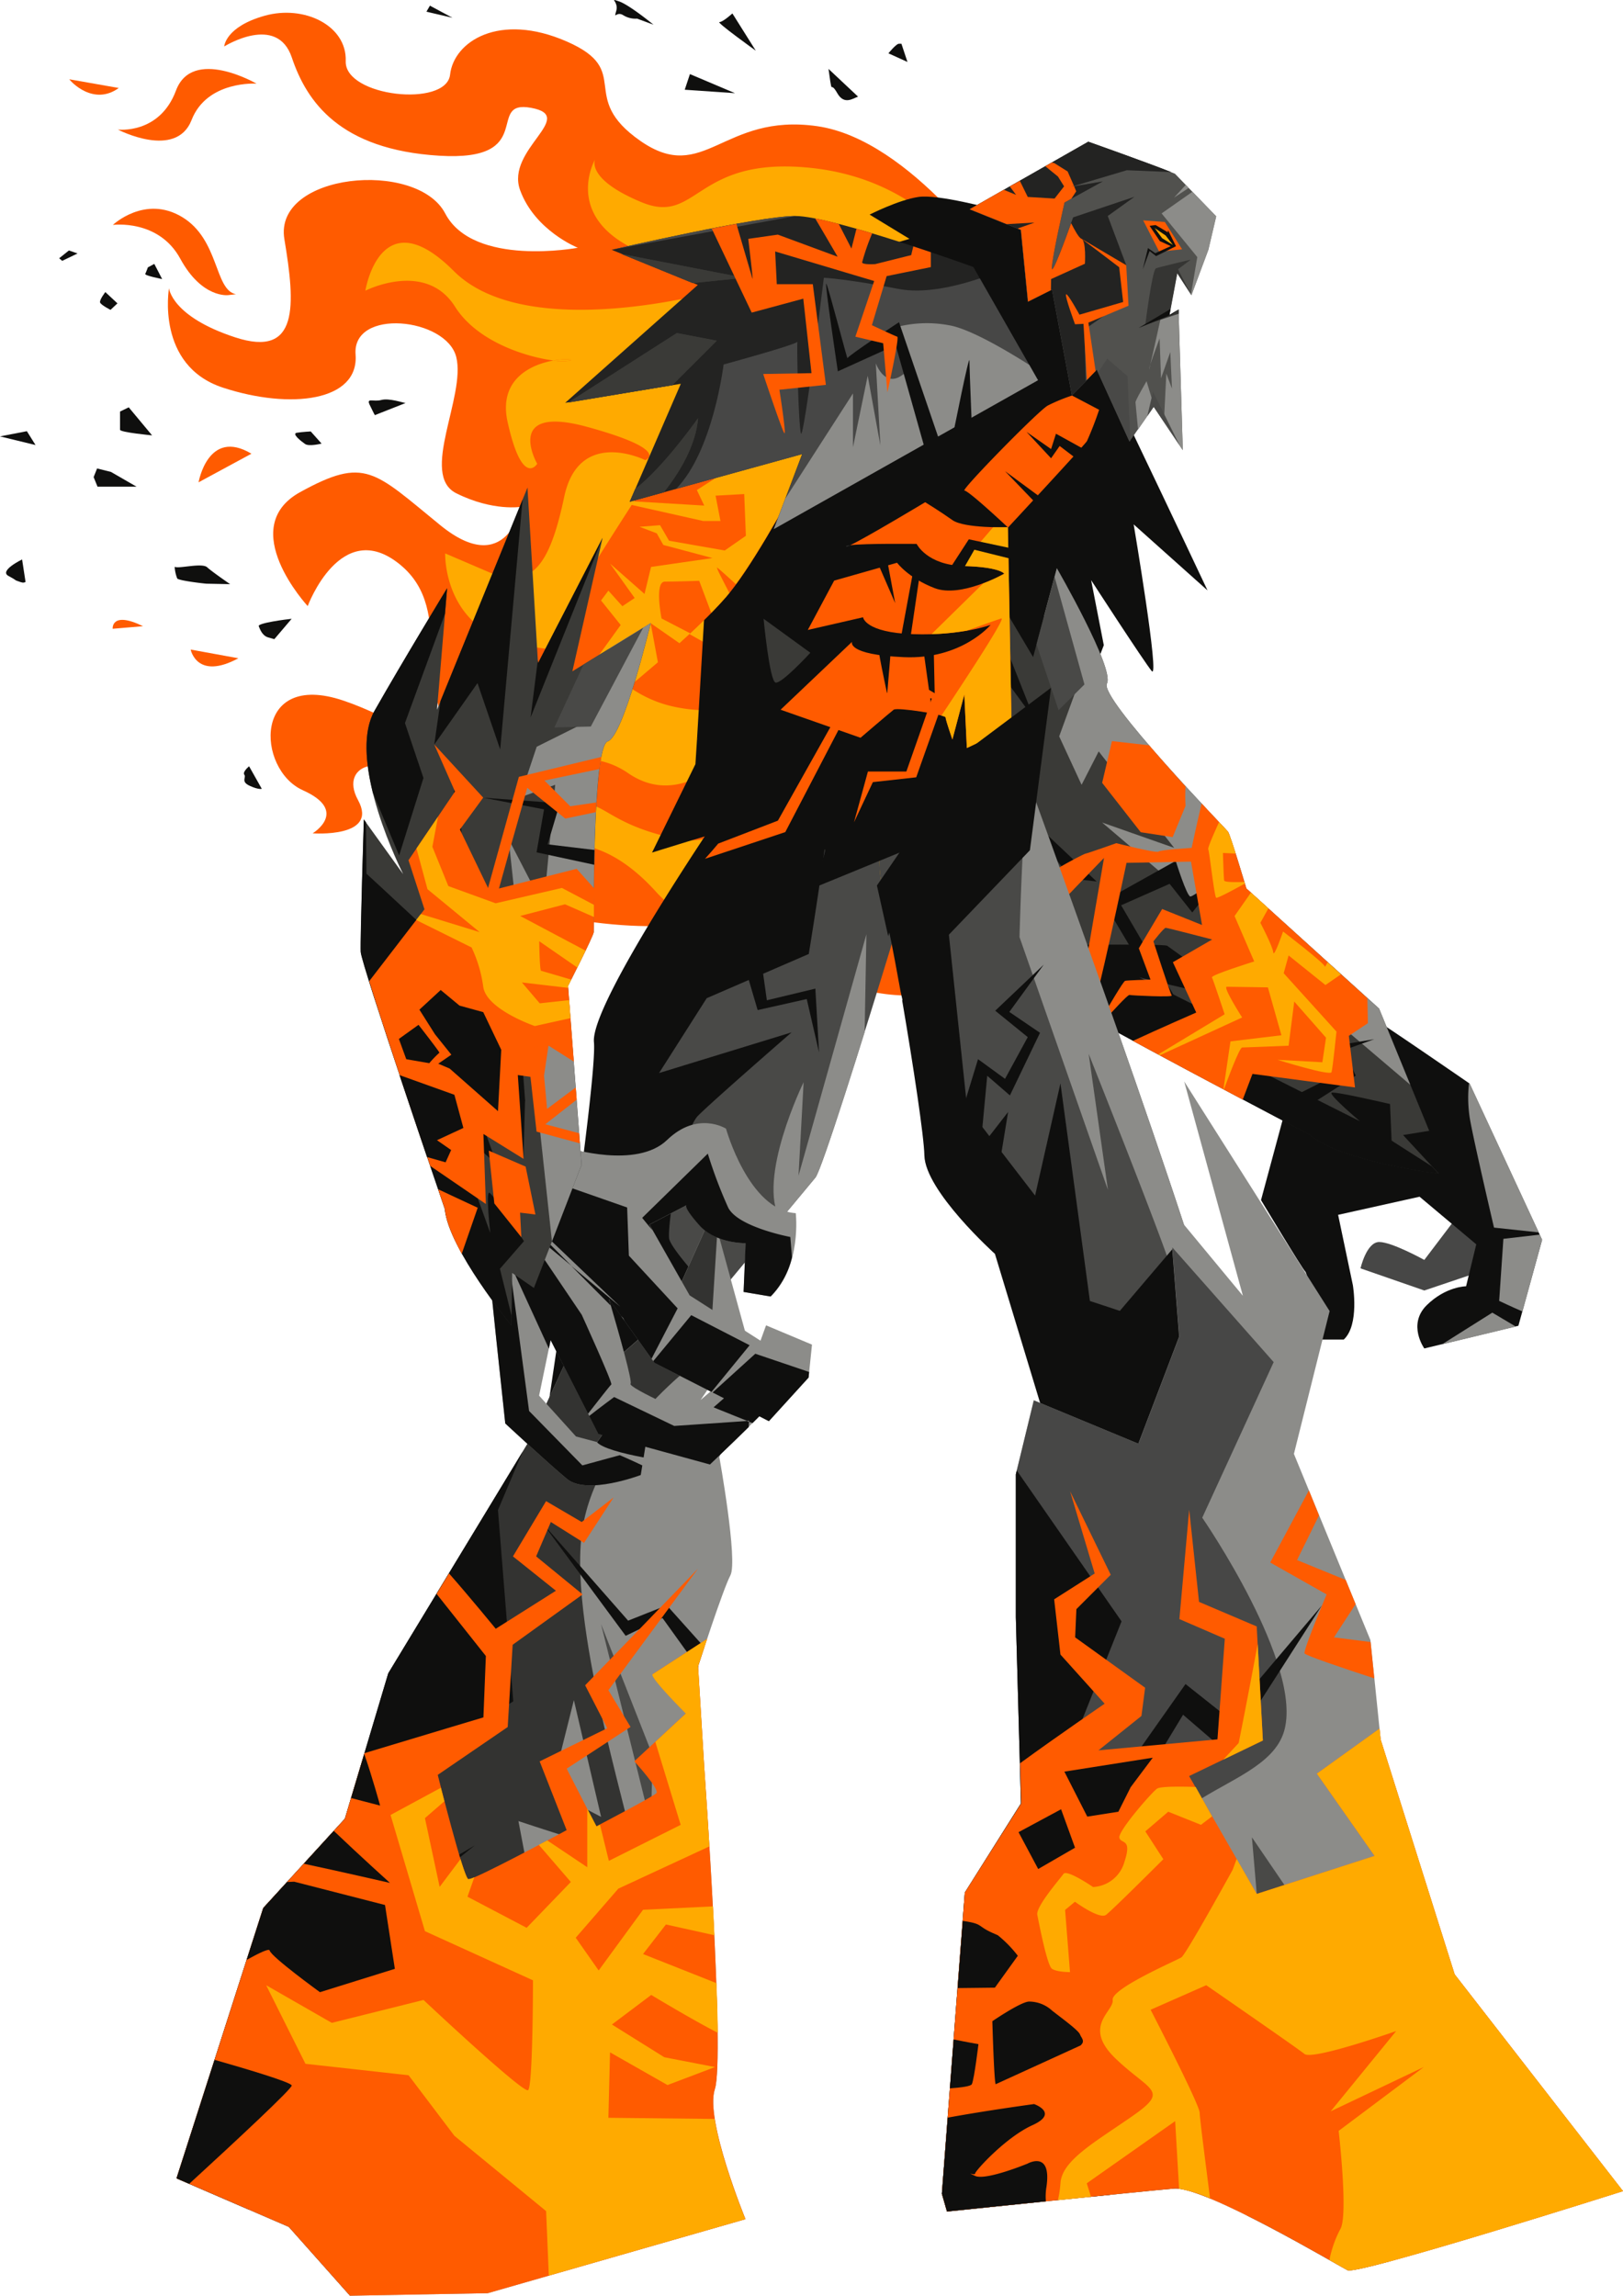 <svg xmlns="http://www.w3.org/2000/svg" viewBox="0 0 384.15 543.43"><defs><style>.cls-1{fill:#ff5b00;}.cls-2{fill:#fa0;}.cls-3{fill:#0f0f0e;}.cls-4{fill:#474746;}.cls-5{fill:#8c8c89;}.cls-6{fill:#3a3a37;}.cls-7{fill:#494947;}.cls-8{fill:#51514e;}.cls-9{fill:#353533;}.cls-10{fill:#232322;}.cls-11{fill:#333331;}.cls-12{fill:#5b5b59;}</style></defs><title>fire_golem</title><g id="Layer_2" data-name="Layer 2"><g id="Capa_1" data-name="Capa 1"><path class="cls-1" d="M55.68,79.86C40.57,74.92,40,68.23,40,68.23s-3.2,18.31,12.79,23.54S85,95,84.16,83.92s21.5-8.71,23.83.59-8.72,27.89,0,32.25,15.4,3.2,15.4,3.2-3.49,17.14-19.18,4.36S86.48,108,71.08,116.47s1.75,27,1.75,27,7.84-21.22,21.79-9.88,1.16,30.51,16,45.62-7.84-6.1-29.35-13.37-20.63,16.28-9.59,21.22S74,197.26,74,197.26s15.69,1.16,10.75-7.85,7.56-11.91,13.66-2,11.91,26.44,39.23,30.51,36.61-2.62,36.61-2.62S190.6,235.09,214,235.64s30-39.55,30-39.55L236.72,64.16s-20.92-31.09-43.3-34.29-26.73,14-41.84,3.49S150.12,16.8,134.14,9.82s-26.73,0-27.61,7.85-25,5.23-24.7-3.2S72,1.11,62.66,3.72,53.07,11,53.07,11s12.49-7.85,16,2.61,11.33,21.8,34.87,23.25,10.75-13.37,21.79-11.33S119.61,35.4,123.1,45s13.66,13.65,13.66,13.65-24.7,4.65-31.39-8.13-40.68-9.59-38.06,6.1S70.79,84.8,55.68,79.86Z"/><path class="cls-2" d="M131,85.34a11,11,0,0,0,4,0C135.83,85.07,133.83,84.84,131,85.34Z"/><path class="cls-2" d="M107.41,64.16C90,46.73,86.48,68.81,86.48,68.81s14.24-7.26,21.22,3.78C113,81,124.73,84.52,131,85.34c2.79-.5,4.79-.27,4,0a11,11,0,0,1-4,0c-5.19.92-13.11,4.37-10.85,14.57,3.49,15.69,7,9.88,7,9.88s-8.14-14.24,11.91-8.72,13.66,7.85,13.66,7.85-15.69-7.85-19.18,8.71-7.85,22.09-18,17.73L105.37,131s-.58,17.73,17.44,21.5,25-.87,25-.87l18.69-28.28-9.88,23.05,26.94,15.17s-7.27,9.24-23.84,5.76-16.56-17.73-30.8-5.53-8.72,24.12-8.72,24.12,15.4-11.91,28.48-2.9,25-5.81,25-5.81,5.52,25.57-14.24,21.21-16.27-12.21-27.89-5.23-4.51,8.57-4.51,8.57,12.35-8.28,28.33,9.44,60.45,9.59,60.45,7.85,2.32-43.88,2.32-43.88l12.26-112S219.58,42.66,192,39.75s-26.74,13.66-40.1,8.14-11.05-10.17-11.05-10.17-7,12.21,7.56,20.34,21.5,10.75,21.5,10.75S124.84,81.6,107.41,64.16Z"/><path class="cls-3" d="M250.65,67.5,225,105.73c2.79.73,8.07,49.44,8.07,49.44l24.94,6,3.25-8.44-3-15.4s12.31,19,14.33,21.51-4.26-34.71-4.26-34.71l17.48,15.63S251.48,66.83,250.65,67.5Z"/><path class="cls-4" d="M346.58,285.76l-9.46,12.48S329.47,294,326.45,294s-4.43,6.24-4.43,6.24l15.1,5.24,17.31-5.84Z"/><path class="cls-3" d="M337.65,309c-4.56,4.57-.53,10.2-.53,10.2l22.27-5.37L365,293.48l-17.18-37s-21.74-15-23.08-15.57L304.91,260.2l-6.44,23.88s9.66,16.11,10.47,16.91,3.49,16.1,3.49,16.1h5.63c3.76-3.48,2.15-12.88,2.15-12.88l-3.49-16.64L336,283.28l13.42,11.27-2.41,9.93S342.22,304.48,337.65,309Z"/><path class="cls-5" d="M364.22,291.73l-16.37-35.29-.14-.1a30.93,30.93,0,0,0,.08,7.68c.4,3.42,5.83,26.57,5.83,26.57Z"/><path class="cls-5" d="M364.46,292.25l-8.62,1-1,14.69s2.95,1.4,5.52,2.51L365,293.48Z"/><polygon class="cls-5" points="341.28 318.24 358.77 314.02 353.22 310.72 341.28 318.24"/><path class="cls-6" d="M227.48,184.13l-18-22.49s4.16,19.44,7.45,32.83,31.51,23.4,31.51,23.4l-15.62-3s18.9,21.23,21,23.29,56.29,30.48,56.29,30.48c7.12,6.26,30.43,9.17,30.43,9.17l-8.45-9.13,6.19-1-11.86-28.94L295,210.31s-3.76-12.64-4.34-13.42S260.11,165.25,262,161.8s-11.86-27.3-11.86-27.3l-5.61,21.05L228,127.68l9.32,32.06-30.42-28.48Z"/><path class="cls-5" d="M250.14,134.5l-3,11.25c3.19,8.46,7.22,18.51,7.22,18.51l-3.66,10.05L256,185.78l4.05-7.91,17.86,22.83-17.05-6,72.94,62.08-7.37-18L295,210.31s-3.76-12.64-4.34-13.42S260.11,165.25,262,161.8,250.14,134.5,250.14,134.5Z"/><path class="cls-3" d="M292.85,236.28c-.78-1-15.73-11.81-16.58-12.4s-34.18-.06-34.18-.06l-8.44-8.75-.85-.16s18.9,21.23,21,23.29,56.29,30.48,56.29,30.48c7.12,6.26,30.43,9.17,30.43,9.17l-1.65-1.78L329.38,270l-.37-8.66s-12.82-3-13.8-2.69,6.69,6.78,6.69,6.78L297.18,253l14.72-.43-42.28-21.24S293.63,237.33,292.85,236.28Z"/><polygon class="cls-3" points="207.99 134.12 226.69 182.1 232.71 190.59 230.14 173 244.84 180.72 207.99 134.12"/><path class="cls-3" d="M230,208.86l14.7,6.5-8.43-17.28-12.1-6.4-10.92-25.29-3.8-4.75s4.16,19.44,7.45,32.83C218.28,200,223.89,205,230,208.86Z"/><polygon class="cls-3" points="244.84 170.25 227.98 127.68 237.3 159.74 236.74 159.22 244.84 170.25"/><polygon class="cls-7" points="249.6 136.53 245.33 152.54 250.56 168.11 256.68 162.02 249.6 136.53"/><path class="cls-3" d="M241,191.14c-.15,1,12.56,16.83,12.56,16.83l6,.69Z"/><path class="cls-3" d="M306.35,237.08l-15.81-7.7c.44.58,25,17.92,25,17.92Z"/><path class="cls-7" d="M214.59,183.93l9-1.4,1.18-3.94Z"/><path class="cls-7" d="M237.1,296.54l12.16,40.12,29.7,13s10.37-19.14,9.16-32.37-46.57-137.62-46.57-137.62l-18,2.82c-2.06,6.86-6.57,21.82-11.52,37.95,3.4,16.62,8.24,46.61,8.36,52.73C220.58,281.68,237.1,296.54,237.1,296.54Z"/><path class="cls-7" d="M139.66,351.55l22.77-36L193,278.75c1.49-1.8,10.85-31.62,19-58.27-1.31-6.41-2.41-10.83-2.94-11.12-1.92-1-.24-22.41-.24-22.41l5.73-3L194.92,187l-19.86.77s-33.79,49-32.91,58.63-12,93.88-12,93.88Z"/><path class="cls-7" d="M212,220.48c5-16.13,9.46-31.09,11.52-37.95l-9,1.4-5.73,3s-1.68,21.38.24,22.41C209.63,209.65,210.73,214.07,212,220.48Z"/><path class="cls-5" d="M184.7,288.75l8.32-10c1-1.26,6-16.32,11.63-34.39l.42-23.21L189,278.31l1.21-22.14S179,279.08,184.7,288.75Z"/><path class="cls-1" d="M247.33,217.74s0,0,0-.07l-.21,0C247.23,217.77,247.29,217.82,247.33,217.74Z"/><path class="cls-3" d="M282.2,216l7.41-9.3s-7,5.52-7.85,5.52-3.48-8.43-3.48-8.43l-17.15,9.59L279.29,244l-1.45,4.22,31,14.09,12.06-7.7-2.91-6,7.27-2.61-8.72,1.45,2.32,5.67-13.9,7-20.53-13.11,17-2.32,2-21.65-5.23,18.31-15.84,2-17-29.06,11.48-5.08Z"/><path class="cls-1" d="M323.64,236.28l-28.65-26s-3.76-12.64-4.34-13.42c-.17-.23-2.71-2.89-6.23-6.66-1,4.15-2.37,10.51-2.37,10.51s-7.41.44-7.84.88-10-2-10-2-6.54,2.33-7.26,2.47-13.81,7-12.35,8.57c1.15,1.28,2,5.41,2.49,6.74l.43.17c1.57-1.86,13.79-14.46,13.79-14.46l-6,35s2.32,1.89,3.2,1.17,8.13-35,8.13-35l15.26-.29,2.61,15-9.44-3.78-5.52,9.3,2.76,7.41s-5.52.14-6,.29-4,6.22-6.14,9.86l.52.28c2.45-2.74,6.25-6.9,6.64-6.8.58.14,10.31.58,10,.14S273,222.83,273,222.83s2.48-3.2,2.91-3.2,11,2.76,11,2.76l-9.3,5.38,5.53,11.91s-8.77,3.83-15,6.72c8,4.32,17.83,9.58,26,13.9l2.31-6.09,24.27,3.2-1.46-12.21,4.51-3Z"/><path class="cls-1" d="M272,176.43l-8.81-1-2.32,9.88L270,197l7.56,1.16,3.05-7.41a34.71,34.71,0,0,1,0-4.56C277.84,183.09,274.78,179.7,272,176.43Z"/><path class="cls-5" d="M287.87,324.26a30.78,30.78,0,0,0,.25-6.93c-1.07-11.63-36.24-109.15-44.74-132.57-1.42,11.39-2.07,37.06-2.07,37.06l20.93,59.85-4.56-32.21s19.59,49.12,19.86,52.07C277.69,303.23,283.22,314.8,287.87,324.26Z"/><path class="cls-3" d="M218.79,273.48c.17,8.47,16.7,23.33,16.7,23.33l12.16,40.12,29.7,13s.31-.57.81-1.58l-18.34-26.73L251,256.44l-6,26.57-16.1-20.93-7.65-72.47-13.69,20,2.67,12,.27-.88c.83,4,1.74,8.86,2.65,13.94l.45,2-.06.18C216.16,252.19,218.71,269.06,218.79,273.48Z"/><path class="cls-3" d="M287.76,325c0-3.06,0-6.25.06-9.44-.87-4.28-3.46-12.88-7-23.78L265.06,310.3s-15.62-5.21-26.36-8.48l10.56,34.84,29.7,13S285.91,336.87,287.76,325Z"/><path class="cls-3" d="M138.05,351.82l22.77-36s3.37-4,7.87-9.46c-5.4-5.91-10.14-11.54-10.32-13.25-.4-4,3.23-25.36,6.85-29s22.14-19.73,22.14-19.73L156,254l11.27-17.71,24.16-10.47s6-36.63,4.83-37.84a9.55,9.55,0,0,0-1.66-.91l-1.25.19-19.86.78s-33.79,49-32.91,58.63-12,93.88-12,93.88Z"/><path class="cls-3" d="M165,174.63,167,185.08l6.51,1,56.6-3.48,9.44-6.27-1-51.55s17.57-18.81,18.71-20.38S270.1,68,270.1,68L249.61,47,235,49.47s-12.91-3.55-17.62-2.85-11.55,4.18-11.55,4.18l9.43,5.74L203.58,60l-7.48-2.27L182.27,68.21l7,1.22-7.16,12.89-10.57,2.26-4.23,17.77,6.51-1.22-5.7,20.38Z"/><path class="cls-1" d="M138.06,171.09s23.35-17.71,33.82-29.79,31.67-55.55,31.67-55.55l-26,7.24c-1.61-.26-15.83,7.79-15.83,7.79S133,144.26,130.54,151,130,172.7,130,172.7l2.14-1.61Z"/><path class="cls-2" d="M147.59,163.56c2.5-2,5.29-4.34,8.13-6.79L154,147.51l6.82,4.75,2.55-2.34-6.79-3.52s-1.74-8.72.78-8.72,8.14-.19,8.14-.19l2.85,7.58c1.27-1.29,2.45-2.56,3.5-3.77.25-.29.51-.61.78-.94-1.68-3.24-3.25-6.25-2.87-6s2.57,2.24,4.43,3.93c5.89-8,13.89-22.54,20-34.29l-4.71-3.73L164.94,116l1.75,3.68s-10.28-.63-16.69-1l-.54.84c6.31,1.43,17,3.81,17,3.81h4.07l-1.16-6,6.78-.38.39,9.88-5,3.48L158.36,128l-2.13-3.68-4.85.38,4.07,1.55L157,129l11.63,3.1L154.1,134.2l-1.55,6.39-8.14-7.17,5.81,8.14-2.91,1.94L144,139.82l-1.74,2.32,4.65,5.81-7,9.69S145.05,161.78,147.59,163.56Z"/><path class="cls-6" d="M200.26,129.36c0,.11.35,0,1-.29C200.61,129.15,200.26,129.24,200.26,129.36Z"/><path class="cls-1" d="M257.26,104.44A77.55,77.55,0,0,0,260.15,97l-6.41-3.37A41.48,41.48,0,0,0,248,96c-2.21,1.2-20.73,20.13-19.72,20.13s10.31,8.74,10.31,8.74S256.12,106,257.26,104.44Z"/><path class="cls-1" d="M184.76,168l18.92,6.64s7-6,7.85-6.64,12.28,1.21,12.28,1.81,1.61,5.23,1.61,5.23l2.82-10.67.6,12.69,10.6-5-.89-47.25s-10.31.31-13.13-1.7-6.44-4.23-6.44-4.23-13.94,8.39-17.76,10.18c3.55-.46,15.74-.31,15.74-.31s2.42,5,11.08,5.23,9.66,1.81,9.66,1.81-10.27,5.84-16.51,3.42-8.86-6-8.86-6l-14.89,4.23-6.24,11.68,13.08-3s.41,3.62,11.88,4,18.32-2.21,18.32-2.21-6.85,8.25-20.53,7.65-12.28-3.63-12.28-3.63Z"/><path class="cls-2" d="M220.48,150.11a58.44,58.44,0,0,0,8.39-.84c3.87-1.4,7.37-2.65,8.14-2.87,1.14-.32-7.32,12.66-14.19,23,.61.16,1,.31,1,.42,0,.6,1.61,5.23,1.61,5.23l2.82-10.67.6,12.69,10.6-5-.89-47.25s-1.5,0-3.51,0L227.16,134l.88,0c8.65.2,9.66,1.81,9.66,1.81a39,39,0,0,1-5,2.3Z"/><path class="cls-8" d="M282,69.88l4-10.77,1.85-7.9-9.75-10.09c-4.88-2-20.53-7.57-20.53-7.57l-28.09,16,12.12,4.87,1.68,17L249,68.53l4.71,25.07,5.88-6.06,7.74,17,5.72-8.24,6.9,10.26-1-33.31-2.19,1.35,1.85-9.93Z"/><path class="cls-5" d="M273.31,96.63l-1.93-6.39s-2.68,4.57-2.62,5c0,.2.32,3.31.61,6.43l3.71-5.35Z"/><polygon class="cls-5" points="281.99 69.88 286.03 59.11 287.88 51.21 282.25 45.39 274.94 50.52 283.39 60.85 281.89 69.71 281.99 69.88"/><path class="cls-5" d="M274.8,75s-1.79,8.17-2.52,11.24c.66-2.08,2.19-6.14,2.19-6.14l.33,9.46L277,83.33l.4,8.66-1.34-3.56-.57,11.47,4.47,6.65-1-33.31-2.19,1.35.19-1Z"/><path class="cls-5" d="M272,87.36c0,.17.11-.29.3-1.11A8.12,8.12,0,0,0,272,87.36Z"/><polygon class="cls-5" points="277.89 46.77 281.37 44.48 280.68 43.75 277.89 46.77"/><polygon class="cls-1" points="279.79 59.01 275.7 52.55 270.58 52.17 274.38 59.58 279.79 59.01"/><path class="cls-9" d="M273.61,63.51c-.89.31-2.53,13.37-2.53,13.37L279,74.26l0-1-2.19,1.35,1.85-9.93L282,69.88v0c-1.3-2.44-3.16-6.15-3.16-6.15l3-2.27S274.49,63.19,273.61,63.51Z"/><path class="cls-7" d="M277.14,40.72c-5.71-2.27-19.54-7.17-19.54-7.17l-28.09,16,12.12,4.87,1.68,17L249,68.53l4.71,25.07L257,90.28,256.64,78l9.21-6.43.75-8.71-4.41-11.73,6.31-4.54L254,51.46s-5.05,14.38-5.05,12,3-15.52,3-15.52l9.08-5-7.44,1.26,13.12-3.91Z"/><path class="cls-10" d="M277.14,40.72c-5.71-2.27-19.54-7.17-19.54-7.17l-28.09,16,12.12,4.87,1.68,17L249,68.53l4.71,25.07L257,90.28,256.64,78l9.21-6.43.75-8.71-4.41-11.73,6.31-4.54L254,51.46s-5.05,14.38-5.05,12,3-15.52,3-15.52l9.08-5-7.44,1.26,13.12-3.91Z"/><polygon class="cls-7" points="266.86 89.05 262.06 84.89 259.91 88.17 267.36 104.53 267.55 104.26 266.86 89.05"/><polygon class="cls-7" points="272.91 92.71 271.56 98.48 273.08 96.29 279.19 105.38 272.91 92.71"/><polygon class="cls-3" points="271.71 58.72 270.48 63.78 272.1 59.42 273.63 60.63 278.35 58.28 276.46 54.5 276.41 54.99 273.53 53.27 272.1 53.46 274.52 57.07 277.11 58.26 273.43 59.93 271.71 58.72"/><polygon class="cls-2" points="275.9 55.75 273.29 53.98 275.06 56.38 277.62 57.98 275.9 55.75"/><path class="cls-10" d="M161.14,90.85l-12.08,27.91,40.8-11.27-6.71,17.71L245.68,90,230.38,63.2S197.1,51.13,188.25,51.13s-43.48,8-43.48,8l20.4,8.32-31.4,27.91Z"/><path class="cls-7" d="M188.25,51.13c-8.86,0-43.48,8-43.48,8Z"/><path class="cls-4" d="M171.27,86.28S168.8,106.84,160,115.75l29.9-8.26-6.71,17.71L245.68,90,231.92,65.9c-6,2-13.39,3.67-19.38,2.47C200.46,66,195,65.75,195,65.75s-4.83,39.05-5.43,36.84-1-20.4-.83-21.68C188,81.72,171.27,86.28,171.27,86.28Z"/><path class="cls-6" d="M188.76,80.91s0,0,0-.06S188.77,80.84,188.76,80.91Z"/><polygon class="cls-6" points="169.66 80.65 160.2 78.84 134.51 95.28 159.18 91.17 159.19 91.11 169.66 80.65"/><path class="cls-6" d="M150.38,115.71l-1.32,3.05,8.08-2.23c3.64-4.64,7.57-11,8.09-17.56C165.23,99,156.94,110.74,150.38,115.71Z"/><polygon class="cls-6" points="147.11 60.13 163.96 67.01 176.1 65.75 147.11 60.13"/><path class="cls-6" d="M188.76,80.91s0,0,0-.06S188.77,80.84,188.76,80.91Z"/><polygon class="cls-6" points="169.66 80.65 160.2 78.84 134.51 95.28 159.18 91.17 159.19 91.11 169.66 80.65"/><path class="cls-6" d="M150.38,115.71l-1.32,3.05,8.08-2.23c3.64-4.64,7.57-11,8.09-17.56C165.23,99,156.94,110.74,150.38,115.71Z"/><polygon class="cls-6" points="147.11 60.13 163.96 67.01 176.1 65.75 147.11 60.13"/><path class="cls-6" d="M191.8,154.52l-11.07-8.05s1.41,14.69,2.82,15.1S191.8,154.52,191.8,154.52Z"/><path class="cls-5" d="M185.89,118l-2.74,7.24L245.68,90l-2.07-3.64c-6.1-3.85-14.33-8.6-19-9.37a28.4,28.4,0,0,0-13.68.8s7.38,7.11,2.95,10.74S207.3,86,207.3,86l1.08,19.45-3-16.5-3.49,16.91V93.13Z"/><path class="cls-5" d="M125.36,340.91,91.9,396.09,81.63,430.51,62.31,451.65l-20.53,64,26.57,11.48,14.49,16.3,32.61-.6,61-17.52s-9.67-23.55-7.25-30.79-2.5-76-2.5-76l-1.47-24.08s5.84-18.12,7.65-21.54-2.62-28-2.62-28l12.48-28-16.91,14.49,10.67-15.7-7.85-28.58-10.87,24.15-19.93,17.32.2-15.3Z"/><path class="cls-11" d="M125.36,340.91,91.9,396.09,81.63,430.51,62.31,451.65l-20.53,64,26.57,11.48,14.49,16.3s1.81-30.19,1.21-32.61,20.53-26,20.53-26l29,3.62-10.87-57.36s25.36,8.45,27.18,7.85-15.7-52.54-12.08-76.69S168,320,168,320l1.8-28.71-1.14-4.13-10.87,24.15-19.93,17.32.2-15.3Z"/><polygon class="cls-3" points="91.9 396.09 81.63 430.51 62.31 451.65 41.78 515.65 58.92 523.05 71.37 495.73 69.56 470.37 88.28 456.48 87.07 423.87 121.49 402.74 117.86 357.45 123.71 343.63 91.9 396.09"/><path class="cls-7" d="M142.27,384.46,154.08,432s.27-15.29.54-16.1Z"/><polygon class="cls-7" points="131.54 444.31 136.9 490.74 157.3 504.16 131.54 444.31"/><path class="cls-7" d="M151.93,476c0-1.61.27-32.21.27-32.21l-16.64-3.22S151.93,477.59,151.93,476Z"/><path class="cls-7" d="M145,508.65l9.67,7.59S156.25,515.3,145,508.65Z"/><path class="cls-7" d="M145,508.65,131,497.72l-22-6.18L88.33,512.21s39.72-13.15,53.94-5.1Z"/><path class="cls-5" d="M115.16,294c0,1.88,4.43,42.95,4.43,42.95s9.93,9.25,14.63,13.15,17.44-.94,17.44-.94l1.08-6.75,15.3,4.2s7.89-7.51,11.69-11.36l2.26,1.16,9.4-10.33.8-7.79-10.87-4.56L180,317.36l-16.77-10.73-9.5-16.75,8.8-4.58c-.11.08-.55.68,3,4.69,3.89,4.43,11,4.29,11,4.29L176,305.82l6.44,1.08c7.39-7.25,5.91-19.73,5.91-19.73-11.14-.67-16.51-20-16.51-20s-6.71-4.3-13.95,2.68-23.35,1.88-23.35,1.88l-16,11.14c-1,1.79,1,6.67,3.26,9.26,0,.49,0,1-.07,1.62Zm39.73,28.59L171.35,331l-5.73,5s-17.18-7.52-16.37-8.46c.44-.52-2.43-10.88-5.14-20.12Zm-24.56-5.39,11.27,22.16.94.26-1.21,1.75-5-1.34-8.73-9.66Z"/><path class="cls-3" d="M147.5,312l.34.69,6.37,8.95,6.18-11.93-11.54-12.48-.41-11.4L135,281.13s-3.93-2.51-7.47-4.55l-3.63,2.53c2.54,5.86,6.72,14.75,6.72,14.75l16.19,15.45-11.6-9.65,9.35,9.4c-.16-.54-.31-1.08-.47-1.62l2.84,4Z"/><path class="cls-3" d="M178.13,336.86c.58-.57,1.12-1.11,1.6-1.6l2.26,1.16,9.4-10.33.13-1.32-12.75-4.32-10.11,9.17,2.69,1.37-2.46,2.15,7.89,3.18.52,0s0,.09,0,.24Z"/><path class="cls-3" d="M115.16,294c0,1.88,4.43,42.95,4.43,42.95s9.93,9.25,14.63,13.15,17.44-.94,17.44-.94l.37-2.28c-2.81-1.34-5.33-2.42-5.33-2.42l-8.86,2.42L125.23,334l-4.7-35.29s6.24,13.68,9.39,20.53l.41-2,8.85,17.41c2.21-2.81,5.26-6.76,5.51-6.92.4-.27-7-16.51-7-16.51L123,289.45l12.28,10.21-16.71-16.78c-1,1.79,1,6.67,3.26,9.26,0,.49,0,1-.07,1.62Z"/><polygon class="cls-3" points="177.43 318.44 163.61 311.32 154.61 322.21 154.88 322.6 168.4 329.49 177.43 318.44"/><path class="cls-3" d="M152.34,345l.4-2.53,15.3,4.2s5.19-4.94,9.18-8.86c0-.56.05-1,.06-1.24l-.5-.2-17.2,1.17-14.22-6.84s-3.42,2.52-5.91,4.49l2.15,4.23.94.26-1.21,1.75C142.55,342.74,147,344,152.34,345Z"/><path class="cls-6" d="M85.39,225.33c.15,3,19.9,60.85,19.9,60.85.86,9.44,15.78,27.58,15.78,27.58l.15-12.44,5.15,3.56,11.29-29.16-3.22-42.34s6-11.75,6.08-12.72-.41-44,3.34-45.17,10.17-28,10.17-28l-18.55,11.42,7.15-31.61L127.34,157l-2.49-41.59L103.44,168l2.39-28.73s-10.35,17-17.17,29,6.77,38.65,6.77,38.65L86.13,194S85.25,222.36,85.39,225.33Z"/><path class="cls-5" d="M120.39,198.63l10.25,95.23,7-18.14-3.22-42.34s6-11.75,6.08-12.72-.41-44,3.34-45.17,10.17-28,10.17-28l-9.92,6.1c-3.5,8.34-7.48,18.4-7.48,18.4l-9.58,4.78-4,12,8.38-3-2.73,28.86Z"/><path class="cls-3" d="M115,250.77c.15-1.29-3.29-19.4-3.5-20.4s-24.77-23.56-24.77-23.56l-.11-12.16-.51-.7s-.88,28.41-.74,31.38,19.9,60.85,19.9,60.85c.86,9.44,15.78,27.58,15.78,27.58l0-2.42-2.72-11,5.69-6.55s-7.23-11-8.17-11.45.2,9.53.2,9.53l-9.41-26,11,9.81-16.08-44.5S114.87,252.07,115,250.77Z"/><polygon class="cls-3" points="123.69 118.25 104.26 165.94 102.79 176.24 113.02 161.7 118.39 177.41 123.69 118.25"/><path class="cls-3" d="M105.83,139.22s-10.35,17-17.17,29c-2.81,4.95-2.15,12.4-.4,19.45l6.21,14.83,5.76-18.34-4.38-13,9.47-25.87Z"/><polygon class="cls-3" points="127.3 156.23 125.59 169.82 142.63 127.32 127.34 156.99 127.3 156.23"/><polygon class="cls-7" points="138.12 157.3 131.21 172.2 139.84 171.98 152.23 148.61 138.12 157.3"/><path class="cls-3" d="M105.94,203.16l3.88,4.63-1.43-25.49C107.58,183,105.94,203.16,105.94,203.16Z"/><path class="cls-3" d="M118.09,244.17c-.08.72,5.8,30.18,5.8,30.18l.38-13.72Z"/><path class="cls-3" d="M168.25,183.51,165,174.63l-.4,6.26-10.27,20.93s15.91-5,17.52-5.23-8.46,10.47-8.46,10.47,31.2-6.24,31.81-6-3,9.26-3,9.26l28-11.48-4.43,31.61,28-29.19,5-38.45-25,18.72s-36.43,2.22-38.45,2.42,2.22-4.83,2.22-4.83Z"/><path class="cls-5" d="M222.93,519.28l1.21,4.22s46.49-4.83,53.74-5.43,38.64,18.11,41.06,19.32,65.21-18.72,65.21-18.72L344.3,467.35l-17.51-55.56-2.42-23.55-18.11-44.08,8.45-33.81L280.29,256l13.89,50.73-17.51-21.14,2.42,30.8-9.66,25.36-24.76-10.27L240.44,349v33.82l1.21,44.08L228.36,448Z"/><path class="cls-12" d="M329.15,535.25l-14.44-42.54s-12.32,18.34-19.59,31.73c10.74,5.35,22.39,12.23,23.82,12.95C319.51,537.68,323.46,536.78,329.15,535.25Z"/><path class="cls-4" d="M222.93,519.28l1.21,4.22s46.49-4.83,53.74-5.43c1.75-.15,4.89.83,8.7,2.41l4-33.81,1.21-44.08-16.91,12.68c-12.68-31.4,24.15-29.59,29-45.29s-19.32-50.72-19.32-50.72l16.91-36.83-24-27.16,1.66,21.12-9.66,25.36-24.76-10.27L240.44,349v33.82l1.21,44.08L228.36,448Z"/><path class="cls-3" d="M222.93,519.28l1.21,4.22,23.16-2.39c2.46-10.1,8-33,8.47-36.93.08,3.47,1.34,22.27,2.26,35.84l4.74-.48,12.75-50.41L256.2,446.59l13.29-29.39L252.58,416l12.88-32.2s-14-20.2-24.8-35.71l-.22.91v33.82l1.21,44.08L228.36,448Z"/><polygon class="cls-7" points="296.32 434.92 299.81 475.71 308.94 453.43 296.32 434.92"/><path class="cls-7" d="M300.08,497.45l14.49-21.2-.8-18.79S301.15,494.23,300.08,497.45Z"/><path class="cls-3" d="M182.39,306.9a19.72,19.72,0,0,0,5.07-9.26c-.22-2.64-.4-4.83-.4-4.83s-12.38-2.32-14.7-6.95a109.37,109.37,0,0,1-4.83-12.78L152,288.28s1.44,1.81,2.43,2.92l-.75-1.32,8.8-4.58c-.11.08-.55.68,3,4.69,3.89,4.43,11,4.29,11,4.29L176,305.82Z"/><polygon class="cls-5" points="130.46 423.91 142.27 430.08 135.83 402.44 130.46 423.91"/><polygon class="cls-5" points="117.71 476.78 124.16 482.02 121.34 456.25 117.71 476.78"/><path class="cls-3" d="M57.28,506.59l23.54,11.19L87.65,503l20.77-2.91-22.52.59-6.25,12.49L61.2,501.07,65.42,481l26.59.73-1.6-8.87,4.21,5.38s12.79-2.32,13.37-2.76-13.22-.73-13.22-.73l-1-3.48,11.48-3.2-6.4-20.34,13.52-10.9-16.71,9.88,5.52,19.18-13.51,2.91.58,8.86-23.4-2.47Z"/><path class="cls-3" d="M157.82,380l-9.15,3.63-20.2-23,19.62,26.59,8.72-4.21,8.43,11.73,0-.36s.59-1.85,1.46-4.47Z"/><polygon class="cls-3" points="290.48 414.91 312.86 380.04 290.48 406.48 280.6 398.64 257.06 432.06 247.47 458.79 266.94 485.52 292.22 464.89 305.3 480.58 324.48 464.6 333.49 479.42 326.8 459.95 306.17 474.77 295.13 455.01 269.56 475.06 252.12 452.11 280.02 405.9 290.48 414.91"/><polygon class="cls-3" points="193.86 249.13 192.99 234.02 181.51 236.78 180.2 227.48 175.99 227.77 179.33 239.1 190.95 236.49 193.86 249.13"/><polygon class="cls-3" points="231.49 250.72 226.69 266.42 235.85 280.07 238.61 263.22 232.07 271.65 233.67 254.65 239.04 259.3 246.16 244.48 238.9 239.54 247.04 228.35 235.56 239.25 243.26 245.5 237.88 255.38 231.49 250.72"/><path class="cls-3" d="M98.69,252.9l7,13.52,18.61-5.79-1.46-19.35,8.28-6.1-11.77,4.65L122.66,258s-12.93,3.34-14,3.63Z"/><path class="cls-3" d="M114.38,188.83l14.39,2.76L127,201.76l13.64,2.94c0-1.15.05-2.32.08-3.5l-11.1-1.33,2.9-9.73Z"/><path class="cls-3" d="M224.73,107.22l5.5-1.5s-.77-18-.77-20.34C229.46,83.5,226,100.58,224.73,107.22Z"/><path class="cls-3" d="M223.47,107.56l.75,2.23s.2-1,.51-2.57Z"/><path class="cls-3" d="M219.58,108.63l3.89-1.07L212.79,76.27s-12.2,8-12.2,8.53-4.46-16.66-5-17.63,2.72,20.73,2.72,20.73L212,81.7Z"/><polygon class="cls-3" points="269.51 77.63 277.4 74.43 278.74 73.38 276.78 74.59 277.05 73.14 269.51 77.63"/><path class="cls-3" d="M255.93,56.5l-.13-.08Z"/><path class="cls-1" d="M252.32,69.69c-.3.48,2.13,7.07,2.13,7.07l2-.1.81,13.28,2.06-2.12c-.77-5.27-1.71-11.45-1.71-11.45l9.5-4-.54-9.59s-9.44-5.56-10.67-6.31c1.14.78,9,6.79,9,6.79l.94,8.23-10.34,3S252.61,69.2,252.32,69.69Z"/><polygon class="cls-3" points="229.31 127.66 223.9 136.01 226.55 137.25 230.62 130.13 247.04 134.2 248.05 127.37 260.99 108.77 249.94 102.67 248.78 106.3 242.97 102.23 248.78 108.48 250.81 105.57 257.5 110.66 248.34 119.23 237.88 111.53 248.93 123.01 240.93 130.13 229.31 127.66"/><polygon class="cls-3" points="209.55 130.28 209.64 130.75 210.34 130.62 209.55 130.28"/><polygon class="cls-3" points="218.12 133.33 218.11 133.38 222.63 137.97 223.9 136.01 218.12 133.33"/><polygon class="cls-3" points="206.88 131.25 211.88 142.77 209.64 130.75 206.88 131.25"/><path class="cls-3" d="M207.81,152.07c-.44.14,2.18,12.2,2.18,12.2l.87-10.46,7.84,1,2.76,19.76L221,153.23l-5.52-2.18,2.6-17.67-3.47-3.54-4.3.78,6.18,2.71L213,152.21S208.24,151.92,207.81,152.07Z"/><path class="cls-1" d="M205.43,182.63l-3.29,12,4.46-9.49L216.86,184l6.59-18.6-6.59-3.88-18.79,6.78-.58,2.13-13.37,23.83L170,199.69c-.93,1.13-2.07,2.42-3.13,3.6l19-6.32L200,169.84s20.73-5.23,20.53-4.45-6,17.24-6,17.24Z"/><path class="cls-1" d="M101.84,276,115,285l-.58-16.57,9.51,5.9-1.37-19.85,6.1.87,1.16-7.84,6,3.79-1.36-17.94s6-11.75,6.08-12.72c0-.3,0-4.57.07-10.37l-4.12-4.61-20.64,5.23-7-14.53,5.52-7.55-11.59-12.59,4.91,11.14-11,16.27,3.78,11.62-13.08,17C90.72,243.05,97.65,263.65,101.84,276Z"/><path class="cls-1" d="M142.32,179.18l-19.51,4.71-8.14,29.35s1.75,4.36,2,2.61,8.13-29.35,8.13-29.35l9,7.27,7.22-1.52c0-.78.08-1.54.12-2.3l-6.18.91-6.1-6.1,13-2.72C142,181,142.16,180,142.32,179.18Z"/><polygon class="cls-1" points="124.41 276.15 115.69 272.38 117 284.87 123.39 292.86 123.1 287.05 126.73 287.49 124.41 276.15"/><path class="cls-1" d="M113.07,285.89l-9.36-4.37c1,2.91,1.58,4.66,1.58,4.66.27,3,1.92,6.77,4,10.61Z"/><polygon class="cls-3" points="106.44 252.95 117.87 263.03 118.64 248.5 114.38 239.59 108.76 238.04 104.31 234.35 99.27 239 102.95 244.82 106.83 249.66 103.73 251.79 106.44 252.95"/><path class="cls-3" d="M107.55,259.15l-13-4.66c2.28,6.85,4.62,13.77,6.52,19.4l4.4,1.25,1.31-2.91-3.35-2.33,6.25-2.9Z"/><path class="cls-3" d="M104,249.2c.22,0-4.94-6.61-4.94-6.61l-4.65,3.34,1.75,4.8,5.45.94A24.91,24.91,0,0,1,104,249.2Z"/><path class="cls-2" d="M98.51,217.78l13.11,6.5a31.48,31.48,0,0,1,2.76,9.3c.73,5.38,12.21,9.3,12.21,9.3s4.26-.95,8.43-1.86l-.33-4.27-6.94.75-4.22-4.94,10.94,1.28,0-.46.75-1.49c-2-.58-6.8-2-7.15-2.09s-.44-7-.44-7l9,6.22c.64-1.28,1.33-2.69,1.95-4l-15.46-8.2,10.61-2.76,6.84,3c0-.84,0-1.81,0-2.88L133,210.19l-15.69,3.63-11.19-4.07-3.78-9.3,1.34-7.13-5.1,7.52,2.6,9.64,12.35,10.17-13.92-4.28Z"/><path class="cls-1" d="M136.27,257.41c-3,2.26-6.78,5.08-6.78,5.08l-1-10.89-1.3-3.93-2.33,1L127,267.87l10.26,2.79-.19-2.41-8-2.12,7.43-5.82Z"/><path class="cls-2" d="M274.55,249.79,294,240.85s-4.65-7.27-3.63-7.27,9.73.15,9.73.15l3.2,11.33-12.06,1.45-1.66,11.29.12.06c.79-2.16,3.67-9.9,4.3-9.9s11-.43,11-.43l1.34-10.45,7.52,8.56-.87,5.81-10.61-.58s12.5,3.92,12.79,2.91,1.16-9.59,1.16-9.59l-12.49-13.81,1.16-4.21,8.72,7,3.66-2.52-3.15-2.86c-.39.77-.66,1.21-.66,1,0-.73-9.88-8.29-9.88-8.29s-2.18,6.4-2.32,4.94-3.05-7-3.05-7l1.89-3.41-4.12-3.74-3.88,5.55,4.65,10.75s-10.31,3.2-10,3.78,3,8.72,3,8.72l-15.69,9.49Z"/><path class="cls-2" d="M290.65,196.89c-.09-.12-.87-.95-2.11-2.27-1.33,2.9-2.72,6.1-2.56,6.41.29.59,1.45,11.34,1.89,11.48s4.92-2.34,6.77-3.35c0-.12-.07-.25-.11-.39-1.57.06-4.67.11-4.78-.33s-.29-6.53-.29-6.53l3,.14A43.88,43.88,0,0,0,290.65,196.89Z"/><path class="cls-1" d="M178.12,66c-.12-.36-2.22-7.55-3.82-13-1.9.35-3.86.72-5.84,1.11L177.92,74l12.21-3.3,1.94,17.63-11.43.2s4.45,13.36,5,14-1.16-10.27-1.16-10.27l11-1.16-3.1-23.83h-8.52l-.39-7.75,23.44,7-4.45,13.18,6.58,1.55,1,11.62s2.91-13,2.33-13.17-6-2.72-6-2.72l3.49-11.62,10.46-2.13V59.71c-1.31-.45-2.71-.91-4.15-1.39l-.5,2.07-8.52,2.13s-2.91.19-3.1-.39a51.49,51.49,0,0,1,2.39-6.89l-3.72-1.09-1.19,4.69-3-5.83c-2-.53-3.92-1-5.58-1.3,2.84,4.8,5.31,9.06,5.31,9.06l-14.15-5.23-7,1S178.31,66.59,178.12,66Z"/><path class="cls-1" d="M222.93,519.28l1.21,4.22s46.49-4.83,53.74-5.43,38.64,18.11,41.06,19.32,65.21-18.72,65.21-18.72L344.3,467.35l-17.51-55.56-.27-2.6-14.83,10.66,13.66,19.47-27.9,9-16-27.9L298.91,412l-1.46-27-13.65-5.81-2.33-21.8-2.32,25.87,10.75,4.65-1.74,23.82L260,414.33l10.17-8.14.87-6.68-16.56-11.92.29-6.68,8.13-8.14L253.28,353l5.82,19.47-9.59,6.11L251,391.66l10.46,11.63s-11.08,7.57-20,14.08l.26,9.52L228.36,448Z"/><path class="cls-1" d="M309.81,352.8l-9.16,17.07L314,377.42s-5.52,13.08-5.23,13.95c.16.48,8.76,3.39,16.51,5.93l-.88-8.61-8.66-1.1,5.12-7.86L318.52,374,307,369.29l5.2-10.57Z"/><path class="cls-1" d="M86.26,415l-4.63,15.52L62.31,451.65l-20.53,64,26.57,11.48,14.49,16.3,32.61-.6,61-17.52s-9.67-23.55-7.25-30.79-2.5-76-2.5-76l-1.47-24.08s.92-2.85,2.14-6.5l-12.88,8.35c-.87.58,7.85,9.3,7.85,9.3l-12.21,11.33s6.11,6.69,5.23,7.56-14.23,7.85-14.23,7.85l-7-13.66,15.11-9.88L144,400.09l21.21-28.77L138.5,398.93l5.23,10.17-16,7.84,6.39,16.28s-22.08,11.91-23.25,11.62-7.26-24.7-7.26-24.7l16.56-11.33,1.17-19.47,16.56-11.92-11-9,3.48-8.14,7.85,4.94,7-10.75-7.55,5.81-8.43-4.94-7.84,13.08,10.17,8.13-14.24,9s-6.16-7.53-11.06-13.1l-2.94,4.85L115,392l-.58,14.53S100.56,410.68,86.26,415Z"/><path class="cls-2" d="M100.24,473.42l-21.7,5.42L63,469.93l9.3,18.6,24.41,2.71,10.85,14.34,21.7,17.82.64,15.26,46.5-13.35s-5.75-14-7.27-23.73L144,501.31l.39-15.49L158,493.56l11.24-4.26-12-2.32-12.4-7.75,9.3-7s9.81,5.93,15.74,8.95c0-3.53-.15-7.52-.3-11.74l-17.38-6.89,5.42-7,11.48,2.55c-.11-2.28-.22-4.57-.34-6.83l-16.56.8L141.7,466.44l-5.43-7.75,10.08-11.62,21.55-10c-.65-10.67-1.21-18.52-1.21-18.52l-1.47-24.08s.92-2.85,2.14-6.5l-12.88,8.35c-.87.58,7.85,9.3,7.85,9.3l-7.22,6.71,6,19.64-17,8.52-2.1-8.56-.8.43L139,428.17V442l-9.46-6.34-2,1.05,7.57,8.78-10.46,10.85-14-7.36,1.63-4.63a4.06,4.06,0,0,1-1.44.46c-.32-.08-1-2-1.85-4.72l-4.93,6.56-3.48-16.27,4.6-4c-.31-1.18-.59-2.27-.83-3.19l-11.91,6.44,8.14,27.51,25.57,11.63s0,25.18-1.16,26S100.24,473.42,100.24,473.42Z"/><path class="cls-2" d="M268,500.93c-8.91,6.2-16.66,10.46-17,15.88a26.3,26.3,0,0,1-.6,4l7.83-.8-1-3.19,20.92-14.72.93,16a31.24,31.24,0,0,1,7.32,2.28c-.91-7.39-2.44-18.87-2.44-20.23,0-1.94-11.62-24.41-11.62-24.41l13.17-5.81s21.31,14.72,23.25,16.27,21.7-5.42,21.7-5.42l-15.5,19L337,489.3l-20.15,15.11s2.32,20.15.39,23.25a26.54,26.54,0,0,0-2.58,7.32c2.27,1.28,3.83,2.18,4.3,2.41,2.42,1.21,65.21-18.72,65.21-18.72L344.3,467.35l-17.51-55.56-.27-2.6-14.83,10.66,13.66,19.47-27.9,9-4.74-8.28-.94,2.54s-11,20-12.14,20.75S263,470.7,263.36,473.42s-7.36,6.2.77,13.95S276.92,494.73,268,500.93Z"/><path class="cls-2" d="M293.19,412.59l-3.65,3.94,9.37-4.53-1.23-22.8C295.41,401.49,293.19,412.59,293.19,412.59Z"/><path class="cls-2" d="M258.71,446.68s-6.2-4.26-7-3.1-6.58,7.75-6.19,9.69,2.32,12,3.48,12.78,4.26.78,4.26.78l-1.16-14.72,2.33-1.94s5.81,4.26,7.36,3.1,13.56-13.17,13.56-13.17l-4.26-6.59,5.42-4.65,7.75,3.1,2.62-2L283,423c-1.9-.07-8.16-.25-9.14.4-1.16.78-9.3,10.08-8.91,11.63s3.1,0,1.16,5.81A8.12,8.12,0,0,1,258.71,446.68Z"/><polygon class="cls-3" points="267.62 423.05 272.85 416.07 251.93 419.37 257.35 430.02 264.71 428.86 267.62 423.05"/><polygon class="cls-3" points="251.15 428.28 241.08 433.7 245.73 442.42 254.45 437.38 251.15 428.28"/><path class="cls-3" d="M255.61,481.55c-.39-1-4.65-4.07-6.59-5.61a8.06,8.06,0,0,0-5.42-2.14c-1.94,0-8.72,4.65-8.72,4.65s.39,13.95.78,14.92l20.11-9.19C256.9,483.12,256,482.52,255.61,481.55Z"/><path class="cls-3" d="M235.85,457.92c-.37-.15,0,0,.3.17A1.37,1.37,0,0,0,235.85,457.92Z"/><path class="cls-3" d="M236.15,458.09l0,0C237,458.48,236.56,458.28,236.15,458.09Z"/><path class="cls-3" d="M230.81,514.49c0-.58,7.17-8.53,13.56-11.43s.39-5,.39-5-11.42,1.55-20.45,3.22l-1.38,18,1.21,4.22s11.17-1.16,23.41-2.41a13.9,13.9,0,0,1,.12-3.31c1.35-8.91-4.46-5.62-4.46-5.62s-9.88,4.07-12.4,2.91S230.81,515.07,230.81,514.49Z"/><path class="cls-3" d="M231.59,483.88s-2.83-.49-5.87-1.12l-.89,11.58c2.81-.2,5-.5,5.21-1C230.62,492,231.59,483.88,231.59,483.88Z"/><path class="cls-3" d="M236.2,458.12l-1.32-.59c-3.75-1.69-2.06-2.1-7-2.83l-1.22,15.91,8.82-.1,5.43-7.55A28.5,28.5,0,0,0,236.2,458.12Z"/><path class="cls-3" d="M69.05,493.66c-.2-.8-11.39-4.11-18.27-6.07l-9,28.06,3,1.3C56,506.66,69.22,494.33,69.05,493.66Z"/><path class="cls-3" d="M71.89,441.17c7.5,1.59,20.41,4.54,20.41,4.54s-7-6.31-13.3-12.32Z"/><path class="cls-3" d="M83.09,425.62c3.8,1,6.88,1.79,6.88,1.79s-1.8-6.61-3.76-12.24Z"/><path class="cls-3" d="M63.82,461.7c.29,1.45,11.91,9.88,11.91,9.88l17.73-5.53-2.33-15.11-21.5-5.52-1.7.08-5.62,6.15-3.94,12.29C61.32,462.3,63.71,461.16,63.82,461.7Z"/><path class="cls-1" d="M229.51,49.53l8.77,3.53,6.58-.37-4,1.4.78.31,1.68,17,5.42-2.71.05-2.63,8-3.63s.35-5.45-.84-5.92c-.6-.24-1.58-2-2.42-3.68-1.26,3.52-4.57,12.56-4.57,10.63,0-2.4,3-15.52,3-15.52l1.62-.9,1.15-1.75L254.2,44l-.59.1.56-.16-1.47-3.35-3.19-2-.56-.12-1.54.88,3,2.44,1.45,2.32L249.61,47l-6.35-.38-1.87-3.81L239,44.13c.84,1.1,1.5,2,1.5,2l-2.92-1.21Z"/><path class="cls-1" d="M45.34,28.42C49,19,60.72,19.8,60.72,19.8S45.54,11,41.65,21.44,27.9,30.67,27.9,30.67,41.65,37.85,45.34,28.42Z"/><path class="cls-1" d="M28.11,20.83l-11.7-2.06C16.82,19.39,22.16,25.13,28.11,20.83Z"/><path class="cls-1" d="M42.67,61.24C47.8,70.68,54,69.86,54,69.86l1.85-.21c-5.13-1-3.9-12.92-12.72-18.26s-16.41,1.85-16.41,1.85S37.54,51.8,42.67,61.24Z"/><path class="cls-1" d="M47,114.17l12.51-6.77C49.24,101.25,47,114.17,47,114.17Z"/><path class="cls-1" d="M56.42,155.82l-11.29-2.06S46.57,161.15,56.42,155.82Z"/><path class="cls-1" d="M26.67,148.84l7.18-.61C26.26,144.53,26.67,148.84,26.67,148.84Z"/><polygon class="cls-3" points="0 103.3 8.41 105.35 6.36 102.07 0 103.3"/><polygon class="cls-3" points="26.26 111.71 22.98 110.89 22.16 112.94 23.08 115.2 32.31 115.2 26.26 111.71"/><path class="cls-3" d="M30.47,96.42l-2.06,1v4.31c0,.61,7.59,1.33,7.59,1.33Z"/><path class="cls-3" d="M26.16,73.35l1.64-1.54-2.87-2.67S23.49,71,23.69,71.6,26.16,73.35,26.16,73.35Z"/><path class="cls-3" d="M36.52,62.47,35,63.29s-.41,1.13-.62,1.54,4,1.23,4,1.23Z"/><path class="cls-3" d="M16.31,59.29,14,61.14a9.2,9.2,0,0,1,.72.61L18.36,60Z"/><path class="cls-3" d="M4.21,137.56c.92.31,1.23.51,1.84.2l-.82-5.33S-.31,135.1,2,136.33,3.28,137.25,4.21,137.56Z"/><path class="cls-3" d="M54.47,138.28s-4.21-2.88-5.44-4-6.77.41-7.69-.11a9.06,9.06,0,0,0,.61,2.77c.41.52,6.57,1.23,7,1.23Z"/><path class="cls-3" d="M63.49,150.89l1.44.41,4.1-4.82c-1.12.1-8.1,1-7.79,1.75S62.06,150.48,63.49,150.89Z"/><path class="cls-3" d="M59.08,186c2.16,1,2.88.72,2.88.72l-3-5.33s-1.64,1.33-1.13,2S56.93,185,59.08,186Z"/><path class="cls-3" d="M96,95.4c-.41,0-3.9-1.23-5.74-.72s-3.59-.61-2.77,1.13,1.23,2.46,1.23,2.46Z"/><path class="cls-3" d="M76.11,105l-2.56-2.87s-2,.1-3.29.31,1,2,1.95,2.66S76.11,105,76.11,105Z"/><polygon class="cls-3" points="162.07 21.24 173.97 22.06 163.3 17.54 162.07 21.24"/><path class="cls-3" d="M198.18,22.06c1.64,2.87,3.69,1.23,4.92.82l-7-6.57.41,2.88C197,22.06,196.54,19.19,198.18,22.06Z"/><path class="cls-3" d="M173.35,3.18s-2.25,2.05-3.07,2.05S178.89,12,178.89,12Z"/><path class="cls-3" d="M100.93,2.77l6.16,1.44-5.33-2.87Z"/><path class="cls-3" d="M147.5,3.59a5.47,5.47,0,0,0,3.29.82l3.89,1.44s-5.74-4.72-8.2-5.54,0,0-.62,2.26S145.86,2.57,147.5,3.59Z"/><path class="cls-3" d="M212.74,10.36c-.61,0-2.46,2.26-2.46,2.26l4.51,2.05-1.43-4.31Z"/></g></g></svg>